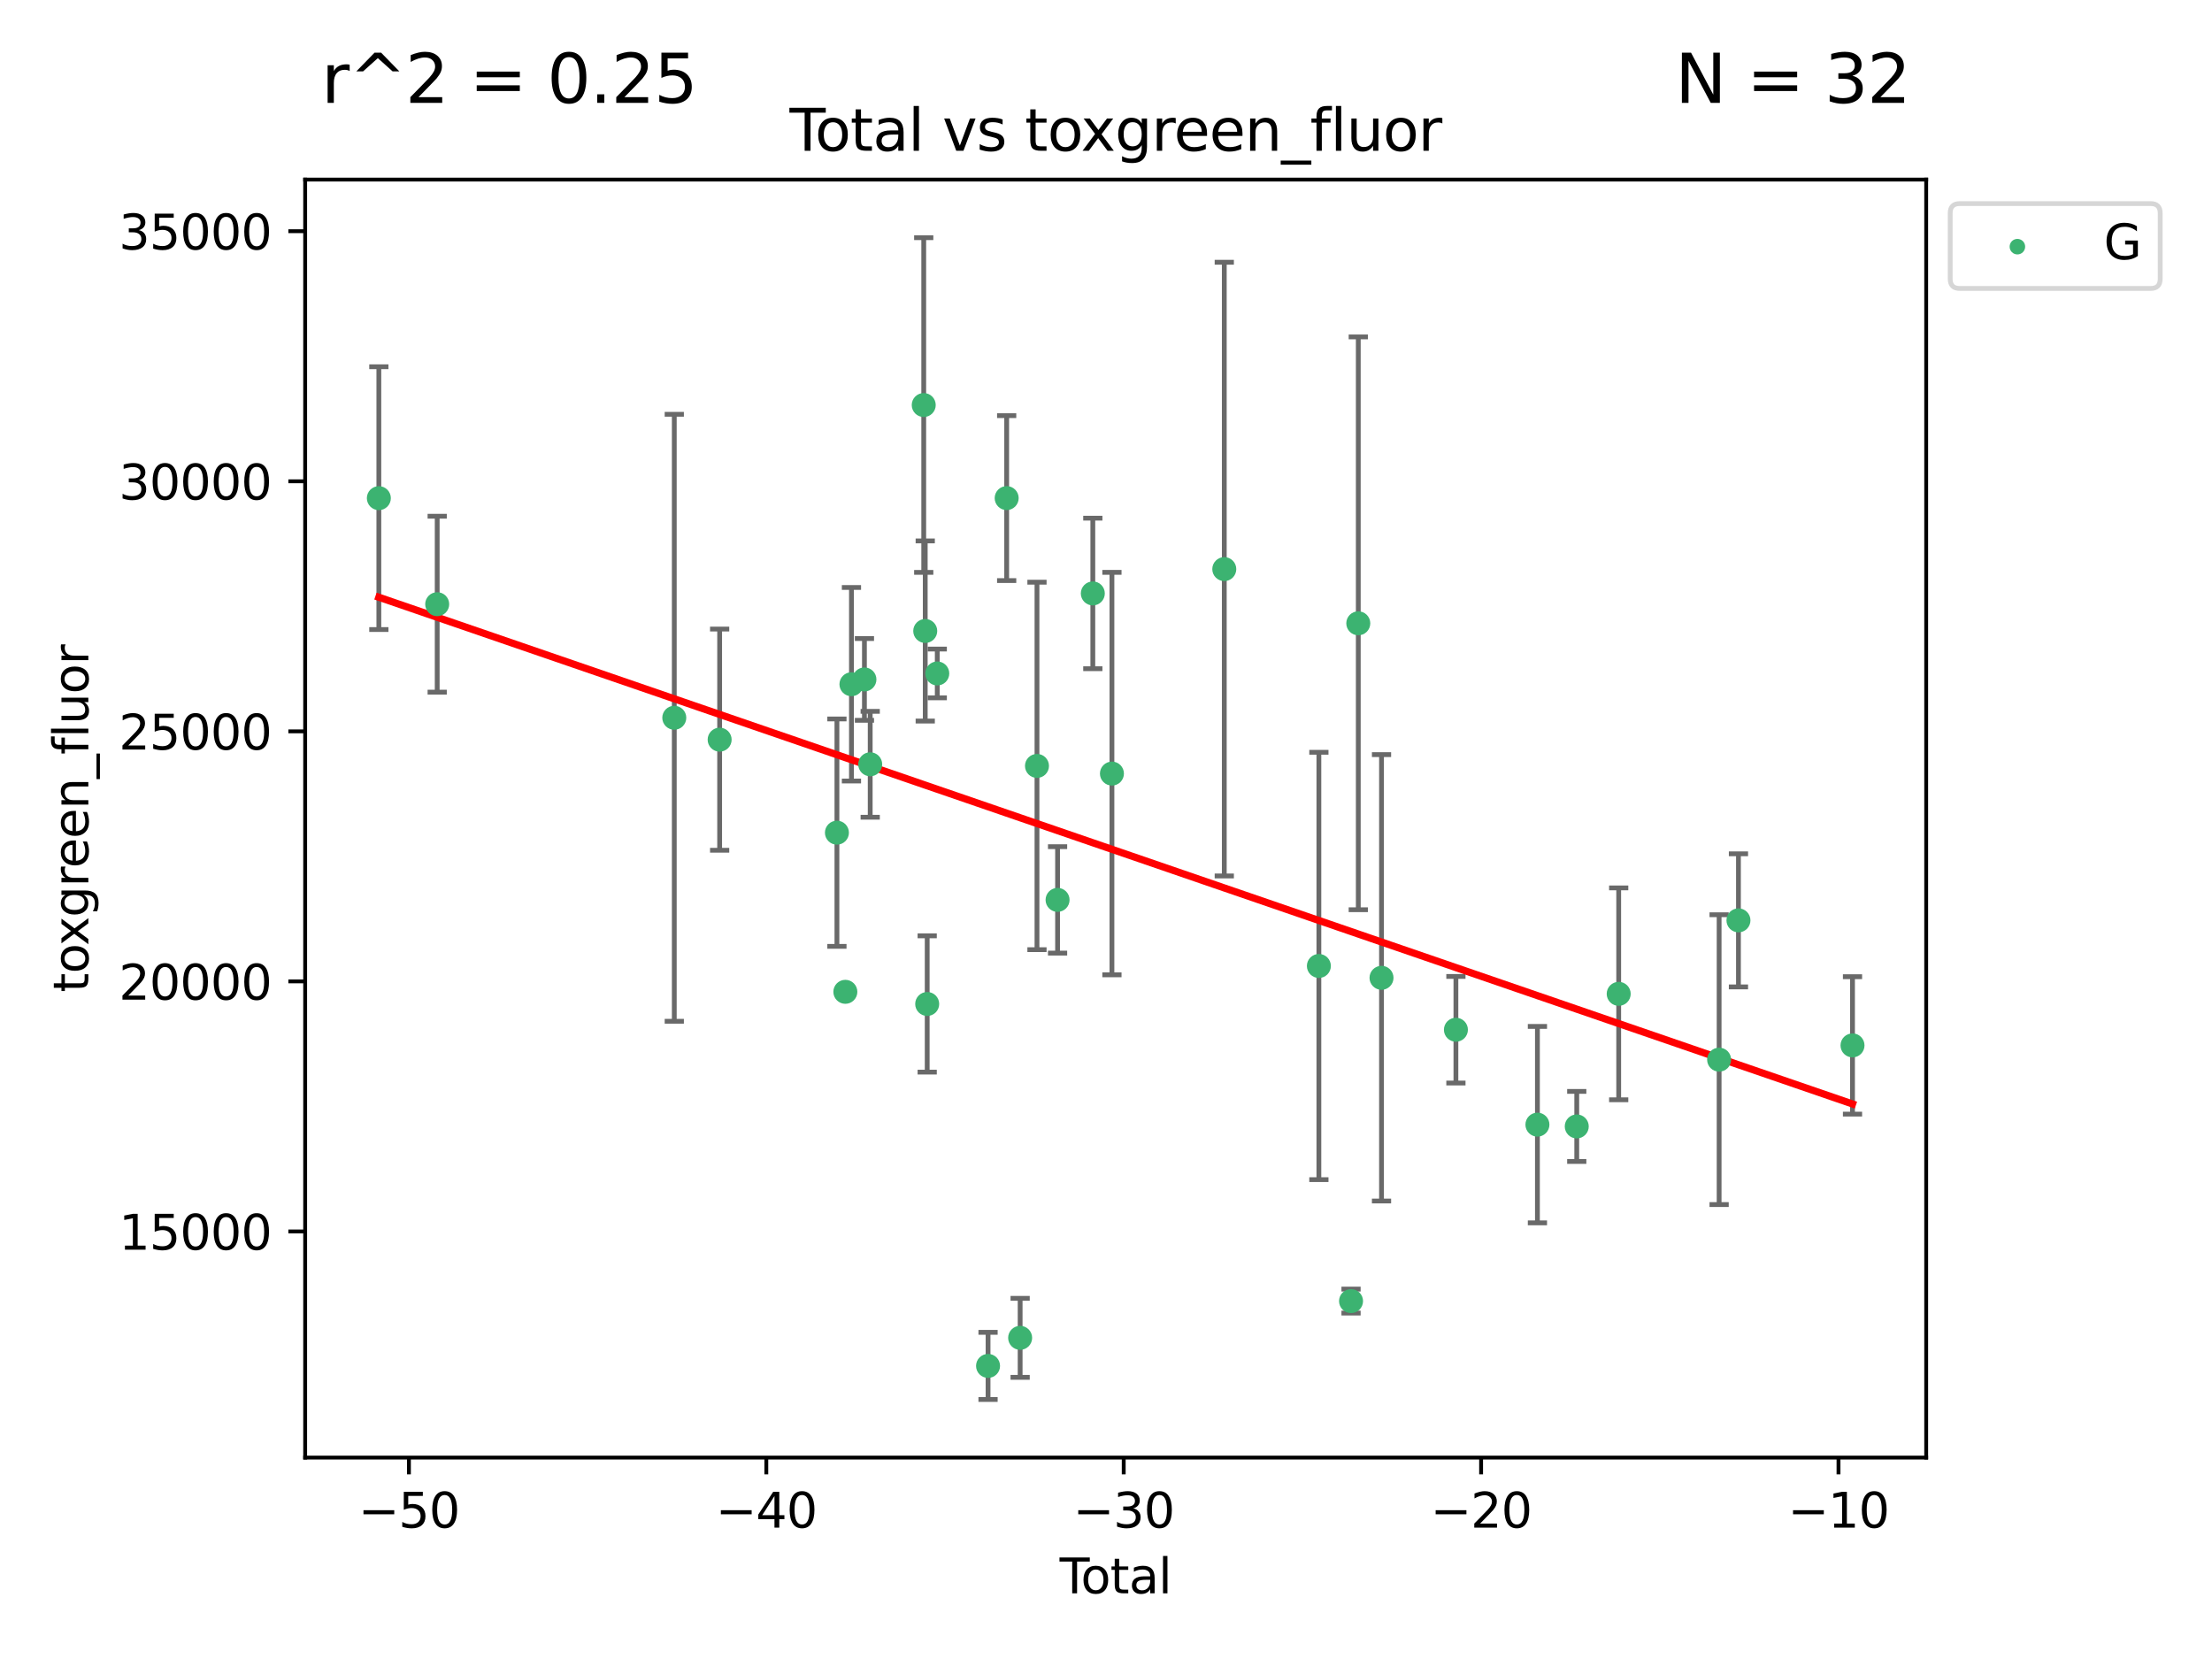 <?xml version="1.0" encoding="utf-8" standalone="no"?>
<!DOCTYPE svg PUBLIC "-//W3C//DTD SVG 1.1//EN"
  "http://www.w3.org/Graphics/SVG/1.1/DTD/svg11.dtd">
<svg xmlns:xlink="http://www.w3.org/1999/xlink" width="460.8pt" height="345.6pt" viewBox="0 0 460.8 345.6" xmlns="http://www.w3.org/2000/svg" version="1.1">
 <defs>
  <style type="text/css">*{stroke-linejoin: round; stroke-linecap: butt}</style>
 </defs>
 <g id="figure_1">
  <g id="patch_1">
   <path d="M 0 345.6 
L 460.8 345.6 
L 460.8 0 
L 0 0 
z
" style="fill: #ffffff"/>
  </g>
  <g id="axes_1">
   <g id="patch_2">
    <path d="M 63.571 303.64 
L 401.26 303.64 
L 401.26 37.411 
L 63.571 37.411 
z
" style="fill: #ffffff"/>
   </g>
   <g id="PathCollection_1">
    <defs>
     <path id="m10007696cd" d="M 0 1.118 
C 0.297 1.118 0.581 1 0.791 0.791 
C 1 0.581 1.118 0.297 1.118 0 
C 1.118 -0.297 1 -0.581 0.791 -0.791 
C 0.581 -1 0.297 -1.118 0 -1.118 
C -0.297 -1.118 -0.581 -1 -0.791 -0.791 
C -1 -0.581 -1.118 -0.297 -1.118 0 
C -1.118 0.297 -1 0.581 -0.791 0.791 
C -0.581 1 -0.297 1.118 0 1.118 
z
" style="stroke: #3cb371"/>
    </defs>
    <g clip-path="url(#pcf1a6307bd)">
     <use xlink:href="#m10007696cd" x="78.921" y="103.775" style="fill: #3cb371; stroke: #3cb371"/>
     <use xlink:href="#m10007696cd" x="91.076" y="125.865" style="fill: #3cb371; stroke: #3cb371"/>
     <use xlink:href="#m10007696cd" x="140.466" y="149.524" style="fill: #3cb371; stroke: #3cb371"/>
     <use xlink:href="#m10007696cd" x="149.915" y="154.084" style="fill: #3cb371; stroke: #3cb371"/>
     <use xlink:href="#m10007696cd" x="174.347" y="173.46" style="fill: #3cb371; stroke: #3cb371"/>
     <use xlink:href="#m10007696cd" x="176.102" y="206.614" style="fill: #3cb371; stroke: #3cb371"/>
     <use xlink:href="#m10007696cd" x="177.372" y="142.541" style="fill: #3cb371; stroke: #3cb371"/>
     <use xlink:href="#m10007696cd" x="180.076" y="141.539" style="fill: #3cb371; stroke: #3cb371"/>
     <use xlink:href="#m10007696cd" x="181.279" y="159.214" style="fill: #3cb371; stroke: #3cb371"/>
     <use xlink:href="#m10007696cd" x="192.43" y="84.377" style="fill: #3cb371; stroke: #3cb371"/>
     <use xlink:href="#m10007696cd" x="192.744" y="131.445" style="fill: #3cb371; stroke: #3cb371"/>
     <use xlink:href="#m10007696cd" x="193.152" y="209.146" style="fill: #3cb371; stroke: #3cb371"/>
     <use xlink:href="#m10007696cd" x="195.25" y="140.295" style="fill: #3cb371; stroke: #3cb371"/>
     <use xlink:href="#m10007696cd" x="205.829" y="284.544" style="fill: #3cb371; stroke: #3cb371"/>
     <use xlink:href="#m10007696cd" x="209.708" y="103.763" style="fill: #3cb371; stroke: #3cb371"/>
     <use xlink:href="#m10007696cd" x="212.514" y="278.696" style="fill: #3cb371; stroke: #3cb371"/>
     <use xlink:href="#m10007696cd" x="216.022" y="159.555" style="fill: #3cb371; stroke: #3cb371"/>
     <use xlink:href="#m10007696cd" x="220.311" y="187.463" style="fill: #3cb371; stroke: #3cb371"/>
     <use xlink:href="#m10007696cd" x="227.654" y="123.622" style="fill: #3cb371; stroke: #3cb371"/>
     <use xlink:href="#m10007696cd" x="231.636" y="161.152" style="fill: #3cb371; stroke: #3cb371"/>
     <use xlink:href="#m10007696cd" x="255.041" y="118.555" style="fill: #3cb371; stroke: #3cb371"/>
     <use xlink:href="#m10007696cd" x="274.747" y="201.228" style="fill: #3cb371; stroke: #3cb371"/>
     <use xlink:href="#m10007696cd" x="281.447" y="271.042" style="fill: #3cb371; stroke: #3cb371"/>
     <use xlink:href="#m10007696cd" x="282.955" y="129.846" style="fill: #3cb371; stroke: #3cb371"/>
     <use xlink:href="#m10007696cd" x="287.795" y="203.696" style="fill: #3cb371; stroke: #3cb371"/>
     <use xlink:href="#m10007696cd" x="303.293" y="214.513" style="fill: #3cb371; stroke: #3cb371"/>
     <use xlink:href="#m10007696cd" x="320.274" y="234.283" style="fill: #3cb371; stroke: #3cb371"/>
     <use xlink:href="#m10007696cd" x="328.466" y="234.654" style="fill: #3cb371; stroke: #3cb371"/>
     <use xlink:href="#m10007696cd" x="337.204" y="207.036" style="fill: #3cb371; stroke: #3cb371"/>
     <use xlink:href="#m10007696cd" x="358.125" y="220.745" style="fill: #3cb371; stroke: #3cb371"/>
     <use xlink:href="#m10007696cd" x="362.152" y="191.727" style="fill: #3cb371; stroke: #3cb371"/>
     <use xlink:href="#m10007696cd" x="385.911" y="217.775" style="fill: #3cb371; stroke: #3cb371"/>
    </g>
   </g>
   <g id="matplotlib.axis_1">
    <g id="xtick_1">
     <g id="line2d_1">
      <defs>
       <path id="m112f9bebd2" d="M 0 0 
L 0 3.5 
" style="stroke: #000000; stroke-width: 0.8"/>
      </defs>
      <g>
       <use xlink:href="#m112f9bebd2" x="85.187" y="303.64" style="stroke: #000000; stroke-width: 0.8"/>
      </g>
     </g>
     <g id="text_1">
      <!-- −50 -->
      <g transform="translate(74.634 318.238)scale(0.1 -0.1)">
       <defs>
        <path id="DejaVuSans-2212" d="M 678 2272 
L 4684 2272 
L 4684 1741 
L 678 1741 
L 678 2272 
z
" transform="scale(0.016)"/>
        <path id="DejaVuSans-35" d="M 691 4666 
L 3169 4666 
L 3169 4134 
L 1269 4134 
L 1269 2991 
Q 1406 3038 1543 3061 
Q 1681 3084 1819 3084 
Q 2600 3084 3056 2656 
Q 3513 2228 3513 1497 
Q 3513 744 3044 326 
Q 2575 -91 1722 -91 
Q 1428 -91 1123 -41 
Q 819 9 494 109 
L 494 744 
Q 775 591 1075 516 
Q 1375 441 1709 441 
Q 2250 441 2565 725 
Q 2881 1009 2881 1497 
Q 2881 1984 2565 2268 
Q 2250 2553 1709 2553 
Q 1456 2553 1204 2497 
Q 953 2441 691 2322 
L 691 4666 
z
" transform="scale(0.016)"/>
        <path id="DejaVuSans-30" d="M 2034 4250 
Q 1547 4250 1301 3770 
Q 1056 3291 1056 2328 
Q 1056 1369 1301 889 
Q 1547 409 2034 409 
Q 2525 409 2770 889 
Q 3016 1369 3016 2328 
Q 3016 3291 2770 3770 
Q 2525 4250 2034 4250 
z
M 2034 4750 
Q 2819 4750 3233 4129 
Q 3647 3509 3647 2328 
Q 3647 1150 3233 529 
Q 2819 -91 2034 -91 
Q 1250 -91 836 529 
Q 422 1150 422 2328 
Q 422 3509 836 4129 
Q 1250 4750 2034 4750 
z
" transform="scale(0.016)"/>
       </defs>
       <use xlink:href="#DejaVuSans-2212"/>
       <use xlink:href="#DejaVuSans-35" x="83.789"/>
       <use xlink:href="#DejaVuSans-30" x="147.412"/>
      </g>
     </g>
    </g>
    <g id="xtick_2">
     <g id="line2d_2">
      <g>
       <use xlink:href="#m112f9bebd2" x="159.638" y="303.64" style="stroke: #000000; stroke-width: 0.8"/>
      </g>
     </g>
     <g id="text_2">
      <!-- −40 -->
      <g transform="translate(149.086 318.238)scale(0.1 -0.1)">
       <defs>
        <path id="DejaVuSans-34" d="M 2419 4116 
L 825 1625 
L 2419 1625 
L 2419 4116 
z
M 2253 4666 
L 3047 4666 
L 3047 1625 
L 3713 1625 
L 3713 1100 
L 3047 1100 
L 3047 0 
L 2419 0 
L 2419 1100 
L 313 1100 
L 313 1709 
L 2253 4666 
z
" transform="scale(0.016)"/>
       </defs>
       <use xlink:href="#DejaVuSans-2212"/>
       <use xlink:href="#DejaVuSans-34" x="83.789"/>
       <use xlink:href="#DejaVuSans-30" x="147.412"/>
      </g>
     </g>
    </g>
    <g id="xtick_3">
     <g id="line2d_3">
      <g>
       <use xlink:href="#m112f9bebd2" x="234.089" y="303.64" style="stroke: #000000; stroke-width: 0.8"/>
      </g>
     </g>
     <g id="text_3">
      <!-- −30 -->
      <g transform="translate(223.537 318.238)scale(0.1 -0.1)">
       <defs>
        <path id="DejaVuSans-33" d="M 2597 2516 
Q 3050 2419 3304 2112 
Q 3559 1806 3559 1356 
Q 3559 666 3084 287 
Q 2609 -91 1734 -91 
Q 1441 -91 1130 -33 
Q 819 25 488 141 
L 488 750 
Q 750 597 1062 519 
Q 1375 441 1716 441 
Q 2309 441 2620 675 
Q 2931 909 2931 1356 
Q 2931 1769 2642 2001 
Q 2353 2234 1838 2234 
L 1294 2234 
L 1294 2753 
L 1863 2753 
Q 2328 2753 2575 2939 
Q 2822 3125 2822 3475 
Q 2822 3834 2567 4026 
Q 2313 4219 1838 4219 
Q 1578 4219 1281 4162 
Q 984 4106 628 3988 
L 628 4550 
Q 988 4650 1302 4700 
Q 1616 4750 1894 4750 
Q 2613 4750 3031 4423 
Q 3450 4097 3450 3541 
Q 3450 3153 3228 2886 
Q 3006 2619 2597 2516 
z
" transform="scale(0.016)"/>
       </defs>
       <use xlink:href="#DejaVuSans-2212"/>
       <use xlink:href="#DejaVuSans-33" x="83.789"/>
       <use xlink:href="#DejaVuSans-30" x="147.412"/>
      </g>
     </g>
    </g>
    <g id="xtick_4">
     <g id="line2d_4">
      <g>
       <use xlink:href="#m112f9bebd2" x="308.541" y="303.64" style="stroke: #000000; stroke-width: 0.8"/>
      </g>
     </g>
     <g id="text_4">
      <!-- −20 -->
      <g transform="translate(297.988 318.238)scale(0.1 -0.1)">
       <defs>
        <path id="DejaVuSans-32" d="M 1228 531 
L 3431 531 
L 3431 0 
L 469 0 
L 469 531 
Q 828 903 1448 1529 
Q 2069 2156 2228 2338 
Q 2531 2678 2651 2914 
Q 2772 3150 2772 3378 
Q 2772 3750 2511 3984 
Q 2250 4219 1831 4219 
Q 1534 4219 1204 4116 
Q 875 4013 500 3803 
L 500 4441 
Q 881 4594 1212 4672 
Q 1544 4750 1819 4750 
Q 2544 4750 2975 4387 
Q 3406 4025 3406 3419 
Q 3406 3131 3298 2873 
Q 3191 2616 2906 2266 
Q 2828 2175 2409 1742 
Q 1991 1309 1228 531 
z
" transform="scale(0.016)"/>
       </defs>
       <use xlink:href="#DejaVuSans-2212"/>
       <use xlink:href="#DejaVuSans-32" x="83.789"/>
       <use xlink:href="#DejaVuSans-30" x="147.412"/>
      </g>
     </g>
    </g>
    <g id="xtick_5">
     <g id="line2d_5">
      <g>
       <use xlink:href="#m112f9bebd2" x="382.992" y="303.64" style="stroke: #000000; stroke-width: 0.8"/>
      </g>
     </g>
     <g id="text_5">
      <!-- −10 -->
      <g transform="translate(372.44 318.238)scale(0.1 -0.1)">
       <defs>
        <path id="DejaVuSans-31" d="M 794 531 
L 1825 531 
L 1825 4091 
L 703 3866 
L 703 4441 
L 1819 4666 
L 2450 4666 
L 2450 531 
L 3481 531 
L 3481 0 
L 794 0 
L 794 531 
z
" transform="scale(0.016)"/>
       </defs>
       <use xlink:href="#DejaVuSans-2212"/>
       <use xlink:href="#DejaVuSans-31" x="83.789"/>
       <use xlink:href="#DejaVuSans-30" x="147.412"/>
      </g>
     </g>
    </g>
    <g id="text_6">
     <!-- Total -->
     <g transform="translate(220.739 331.917)scale(0.1 -0.1)">
      <defs>
       <path id="DejaVuSans-54" d="M -19 4666 
L 3928 4666 
L 3928 4134 
L 2272 4134 
L 2272 0 
L 1638 0 
L 1638 4134 
L -19 4134 
L -19 4666 
z
" transform="scale(0.016)"/>
       <path id="DejaVuSans-6f" d="M 1959 3097 
Q 1497 3097 1228 2736 
Q 959 2375 959 1747 
Q 959 1119 1226 758 
Q 1494 397 1959 397 
Q 2419 397 2687 759 
Q 2956 1122 2956 1747 
Q 2956 2369 2687 2733 
Q 2419 3097 1959 3097 
z
M 1959 3584 
Q 2709 3584 3137 3096 
Q 3566 2609 3566 1747 
Q 3566 888 3137 398 
Q 2709 -91 1959 -91 
Q 1206 -91 779 398 
Q 353 888 353 1747 
Q 353 2609 779 3096 
Q 1206 3584 1959 3584 
z
" transform="scale(0.016)"/>
       <path id="DejaVuSans-74" d="M 1172 4494 
L 1172 3500 
L 2356 3500 
L 2356 3053 
L 1172 3053 
L 1172 1153 
Q 1172 725 1289 603 
Q 1406 481 1766 481 
L 2356 481 
L 2356 0 
L 1766 0 
Q 1100 0 847 248 
Q 594 497 594 1153 
L 594 3053 
L 172 3053 
L 172 3500 
L 594 3500 
L 594 4494 
L 1172 4494 
z
" transform="scale(0.016)"/>
       <path id="DejaVuSans-61" d="M 2194 1759 
Q 1497 1759 1228 1600 
Q 959 1441 959 1056 
Q 959 750 1161 570 
Q 1363 391 1709 391 
Q 2188 391 2477 730 
Q 2766 1069 2766 1631 
L 2766 1759 
L 2194 1759 
z
M 3341 1997 
L 3341 0 
L 2766 0 
L 2766 531 
Q 2569 213 2275 61 
Q 1981 -91 1556 -91 
Q 1019 -91 701 211 
Q 384 513 384 1019 
Q 384 1609 779 1909 
Q 1175 2209 1959 2209 
L 2766 2209 
L 2766 2266 
Q 2766 2663 2505 2880 
Q 2244 3097 1772 3097 
Q 1472 3097 1187 3025 
Q 903 2953 641 2809 
L 641 3341 
Q 956 3463 1253 3523 
Q 1550 3584 1831 3584 
Q 2591 3584 2966 3190 
Q 3341 2797 3341 1997 
z
" transform="scale(0.016)"/>
       <path id="DejaVuSans-6c" d="M 603 4863 
L 1178 4863 
L 1178 0 
L 603 0 
L 603 4863 
z
" transform="scale(0.016)"/>
      </defs>
      <use xlink:href="#DejaVuSans-54"/>
      <use xlink:href="#DejaVuSans-6f" x="44.084"/>
      <use xlink:href="#DejaVuSans-74" x="105.266"/>
      <use xlink:href="#DejaVuSans-61" x="144.475"/>
      <use xlink:href="#DejaVuSans-6c" x="205.754"/>
     </g>
    </g>
   </g>
   <g id="matplotlib.axis_2">
    <g id="ytick_1">
     <g id="line2d_6">
      <defs>
       <path id="m225cb6e24c" d="M 0 0 
L -3.5 0 
" style="stroke: #000000; stroke-width: 0.8"/>
      </defs>
      <g>
       <use xlink:href="#m225cb6e24c" x="63.571" y="256.533" style="stroke: #000000; stroke-width: 0.8"/>
      </g>
     </g>
     <g id="text_7">
      <!-- 15000 -->
      <g transform="translate(24.759 260.332)scale(0.1 -0.1)">
       <use xlink:href="#DejaVuSans-31"/>
       <use xlink:href="#DejaVuSans-35" x="63.623"/>
       <use xlink:href="#DejaVuSans-30" x="127.246"/>
       <use xlink:href="#DejaVuSans-30" x="190.869"/>
       <use xlink:href="#DejaVuSans-30" x="254.492"/>
      </g>
     </g>
    </g>
    <g id="ytick_2">
     <g id="line2d_7">
      <g>
       <use xlink:href="#m225cb6e24c" x="63.571" y="204.442" style="stroke: #000000; stroke-width: 0.8"/>
      </g>
     </g>
     <g id="text_8">
      <!-- 20000 -->
      <g transform="translate(24.759 208.241)scale(0.1 -0.1)">
       <use xlink:href="#DejaVuSans-32"/>
       <use xlink:href="#DejaVuSans-30" x="63.623"/>
       <use xlink:href="#DejaVuSans-30" x="127.246"/>
       <use xlink:href="#DejaVuSans-30" x="190.869"/>
       <use xlink:href="#DejaVuSans-30" x="254.492"/>
      </g>
     </g>
    </g>
    <g id="ytick_3">
     <g id="line2d_8">
      <g>
       <use xlink:href="#m225cb6e24c" x="63.571" y="152.35" style="stroke: #000000; stroke-width: 0.8"/>
      </g>
     </g>
     <g id="text_9">
      <!-- 25000 -->
      <g transform="translate(24.759 156.149)scale(0.1 -0.1)">
       <use xlink:href="#DejaVuSans-32"/>
       <use xlink:href="#DejaVuSans-35" x="63.623"/>
       <use xlink:href="#DejaVuSans-30" x="127.246"/>
       <use xlink:href="#DejaVuSans-30" x="190.869"/>
       <use xlink:href="#DejaVuSans-30" x="254.492"/>
      </g>
     </g>
    </g>
    <g id="ytick_4">
     <g id="line2d_9">
      <g>
       <use xlink:href="#m225cb6e24c" x="63.571" y="100.259" style="stroke: #000000; stroke-width: 0.8"/>
      </g>
     </g>
     <g id="text_10">
      <!-- 30000 -->
      <g transform="translate(24.759 104.058)scale(0.1 -0.1)">
       <use xlink:href="#DejaVuSans-33"/>
       <use xlink:href="#DejaVuSans-30" x="63.623"/>
       <use xlink:href="#DejaVuSans-30" x="127.246"/>
       <use xlink:href="#DejaVuSans-30" x="190.869"/>
       <use xlink:href="#DejaVuSans-30" x="254.492"/>
      </g>
     </g>
    </g>
    <g id="ytick_5">
     <g id="line2d_10">
      <g>
       <use xlink:href="#m225cb6e24c" x="63.571" y="48.167" style="stroke: #000000; stroke-width: 0.8"/>
      </g>
     </g>
     <g id="text_11">
      <!-- 35000 -->
      <g transform="translate(24.759 51.967)scale(0.1 -0.1)">
       <use xlink:href="#DejaVuSans-33"/>
       <use xlink:href="#DejaVuSans-35" x="63.623"/>
       <use xlink:href="#DejaVuSans-30" x="127.246"/>
       <use xlink:href="#DejaVuSans-30" x="190.869"/>
       <use xlink:href="#DejaVuSans-30" x="254.492"/>
      </g>
     </g>
    </g>
    <g id="text_12">
     <!-- toxgreen_fluor -->
     <g transform="translate(18.401 206.72)rotate(-90)scale(0.1 -0.1)">
      <defs>
       <path id="DejaVuSans-78" d="M 3513 3500 
L 2247 1797 
L 3578 0 
L 2900 0 
L 1881 1375 
L 863 0 
L 184 0 
L 1544 1831 
L 300 3500 
L 978 3500 
L 1906 2253 
L 2834 3500 
L 3513 3500 
z
" transform="scale(0.016)"/>
       <path id="DejaVuSans-67" d="M 2906 1791 
Q 2906 2416 2648 2759 
Q 2391 3103 1925 3103 
Q 1463 3103 1205 2759 
Q 947 2416 947 1791 
Q 947 1169 1205 825 
Q 1463 481 1925 481 
Q 2391 481 2648 825 
Q 2906 1169 2906 1791 
z
M 3481 434 
Q 3481 -459 3084 -895 
Q 2688 -1331 1869 -1331 
Q 1566 -1331 1297 -1286 
Q 1028 -1241 775 -1147 
L 775 -588 
Q 1028 -725 1275 -790 
Q 1522 -856 1778 -856 
Q 2344 -856 2625 -561 
Q 2906 -266 2906 331 
L 2906 616 
Q 2728 306 2450 153 
Q 2172 0 1784 0 
Q 1141 0 747 490 
Q 353 981 353 1791 
Q 353 2603 747 3093 
Q 1141 3584 1784 3584 
Q 2172 3584 2450 3431 
Q 2728 3278 2906 2969 
L 2906 3500 
L 3481 3500 
L 3481 434 
z
" transform="scale(0.016)"/>
       <path id="DejaVuSans-72" d="M 2631 2963 
Q 2534 3019 2420 3045 
Q 2306 3072 2169 3072 
Q 1681 3072 1420 2755 
Q 1159 2438 1159 1844 
L 1159 0 
L 581 0 
L 581 3500 
L 1159 3500 
L 1159 2956 
Q 1341 3275 1631 3429 
Q 1922 3584 2338 3584 
Q 2397 3584 2469 3576 
Q 2541 3569 2628 3553 
L 2631 2963 
z
" transform="scale(0.016)"/>
       <path id="DejaVuSans-65" d="M 3597 1894 
L 3597 1613 
L 953 1613 
Q 991 1019 1311 708 
Q 1631 397 2203 397 
Q 2534 397 2845 478 
Q 3156 559 3463 722 
L 3463 178 
Q 3153 47 2828 -22 
Q 2503 -91 2169 -91 
Q 1331 -91 842 396 
Q 353 884 353 1716 
Q 353 2575 817 3079 
Q 1281 3584 2069 3584 
Q 2775 3584 3186 3129 
Q 3597 2675 3597 1894 
z
M 3022 2063 
Q 3016 2534 2758 2815 
Q 2500 3097 2075 3097 
Q 1594 3097 1305 2825 
Q 1016 2553 972 2059 
L 3022 2063 
z
" transform="scale(0.016)"/>
       <path id="DejaVuSans-6e" d="M 3513 2113 
L 3513 0 
L 2938 0 
L 2938 2094 
Q 2938 2591 2744 2837 
Q 2550 3084 2163 3084 
Q 1697 3084 1428 2787 
Q 1159 2491 1159 1978 
L 1159 0 
L 581 0 
L 581 3500 
L 1159 3500 
L 1159 2956 
Q 1366 3272 1645 3428 
Q 1925 3584 2291 3584 
Q 2894 3584 3203 3211 
Q 3513 2838 3513 2113 
z
" transform="scale(0.016)"/>
       <path id="DejaVuSans-5f" d="M 3263 -1063 
L 3263 -1509 
L -63 -1509 
L -63 -1063 
L 3263 -1063 
z
" transform="scale(0.016)"/>
       <path id="DejaVuSans-66" d="M 2375 4863 
L 2375 4384 
L 1825 4384 
Q 1516 4384 1395 4259 
Q 1275 4134 1275 3809 
L 1275 3500 
L 2222 3500 
L 2222 3053 
L 1275 3053 
L 1275 0 
L 697 0 
L 697 3053 
L 147 3053 
L 147 3500 
L 697 3500 
L 697 3744 
Q 697 4328 969 4595 
Q 1241 4863 1831 4863 
L 2375 4863 
z
" transform="scale(0.016)"/>
       <path id="DejaVuSans-75" d="M 544 1381 
L 544 3500 
L 1119 3500 
L 1119 1403 
Q 1119 906 1312 657 
Q 1506 409 1894 409 
Q 2359 409 2629 706 
Q 2900 1003 2900 1516 
L 2900 3500 
L 3475 3500 
L 3475 0 
L 2900 0 
L 2900 538 
Q 2691 219 2414 64 
Q 2138 -91 1772 -91 
Q 1169 -91 856 284 
Q 544 659 544 1381 
z
M 1991 3584 
L 1991 3584 
z
" transform="scale(0.016)"/>
      </defs>
      <use xlink:href="#DejaVuSans-74"/>
      <use xlink:href="#DejaVuSans-6f" x="39.209"/>
      <use xlink:href="#DejaVuSans-78" x="97.266"/>
      <use xlink:href="#DejaVuSans-67" x="156.445"/>
      <use xlink:href="#DejaVuSans-72" x="219.922"/>
      <use xlink:href="#DejaVuSans-65" x="258.785"/>
      <use xlink:href="#DejaVuSans-65" x="320.309"/>
      <use xlink:href="#DejaVuSans-6e" x="381.832"/>
      <use xlink:href="#DejaVuSans-5f" x="445.211"/>
      <use xlink:href="#DejaVuSans-66" x="495.211"/>
      <use xlink:href="#DejaVuSans-6c" x="530.416"/>
      <use xlink:href="#DejaVuSans-75" x="558.199"/>
      <use xlink:href="#DejaVuSans-6f" x="621.578"/>
      <use xlink:href="#DejaVuSans-72" x="682.76"/>
     </g>
    </g>
   </g>
   <g id="LineCollection_1">
    <path d="M 78.921 131.146 
L 78.921 76.404 
" clip-path="url(#pcf1a6307bd)" style="fill: none; stroke: #696969"/>
    <path d="M 91.076 144.188 
L 91.076 107.542 
" clip-path="url(#pcf1a6307bd)" style="fill: none; stroke: #696969"/>
    <path d="M 140.466 212.746 
L 140.466 86.302 
" clip-path="url(#pcf1a6307bd)" style="fill: none; stroke: #696969"/>
    <path d="M 149.915 177.124 
L 149.915 131.044 
" clip-path="url(#pcf1a6307bd)" style="fill: none; stroke: #696969"/>
    <path d="M 174.347 197.144 
L 174.347 149.775 
" clip-path="url(#pcf1a6307bd)" style="fill: none; stroke: #696969"/>
    <path d="M 176.102 207.326 
L 176.102 205.903 
" clip-path="url(#pcf1a6307bd)" style="fill: none; stroke: #696969"/>
    <path d="M 177.372 162.696 
L 177.372 122.386 
" clip-path="url(#pcf1a6307bd)" style="fill: none; stroke: #696969"/>
    <path d="M 180.076 150.056 
L 180.076 133.022 
" clip-path="url(#pcf1a6307bd)" style="fill: none; stroke: #696969"/>
    <path d="M 181.279 170.243 
L 181.279 148.185 
" clip-path="url(#pcf1a6307bd)" style="fill: none; stroke: #696969"/>
    <path d="M 192.43 119.241 
L 192.43 49.513 
" clip-path="url(#pcf1a6307bd)" style="fill: none; stroke: #696969"/>
    <path d="M 192.744 150.207 
L 192.744 112.683 
" clip-path="url(#pcf1a6307bd)" style="fill: none; stroke: #696969"/>
    <path d="M 193.152 223.342 
L 193.152 194.951 
" clip-path="url(#pcf1a6307bd)" style="fill: none; stroke: #696969"/>
    <path d="M 195.25 145.376 
L 195.25 135.214 
" clip-path="url(#pcf1a6307bd)" style="fill: none; stroke: #696969"/>
    <path d="M 205.829 291.539 
L 205.829 277.55 
" clip-path="url(#pcf1a6307bd)" style="fill: none; stroke: #696969"/>
    <path d="M 209.708 120.942 
L 209.708 86.584 
" clip-path="url(#pcf1a6307bd)" style="fill: none; stroke: #696969"/>
    <path d="M 212.514 286.924 
L 212.514 270.468 
" clip-path="url(#pcf1a6307bd)" style="fill: none; stroke: #696969"/>
    <path d="M 216.022 197.827 
L 216.022 121.283 
" clip-path="url(#pcf1a6307bd)" style="fill: none; stroke: #696969"/>
    <path d="M 220.311 198.549 
L 220.311 176.378 
" clip-path="url(#pcf1a6307bd)" style="fill: none; stroke: #696969"/>
    <path d="M 227.654 139.305 
L 227.654 107.94 
" clip-path="url(#pcf1a6307bd)" style="fill: none; stroke: #696969"/>
    <path d="M 231.636 203.073 
L 231.636 119.23 
" clip-path="url(#pcf1a6307bd)" style="fill: none; stroke: #696969"/>
    <path d="M 255.041 182.478 
L 255.041 54.631 
" clip-path="url(#pcf1a6307bd)" style="fill: none; stroke: #696969"/>
    <path d="M 274.747 245.743 
L 274.747 156.712 
" clip-path="url(#pcf1a6307bd)" style="fill: none; stroke: #696969"/>
    <path d="M 281.447 273.541 
L 281.447 268.542 
" clip-path="url(#pcf1a6307bd)" style="fill: none; stroke: #696969"/>
    <path d="M 282.955 189.513 
L 282.955 70.179 
" clip-path="url(#pcf1a6307bd)" style="fill: none; stroke: #696969"/>
    <path d="M 287.795 250.19 
L 287.795 157.202 
" clip-path="url(#pcf1a6307bd)" style="fill: none; stroke: #696969"/>
    <path d="M 303.293 225.615 
L 303.293 203.411 
" clip-path="url(#pcf1a6307bd)" style="fill: none; stroke: #696969"/>
    <path d="M 320.274 254.743 
L 320.274 213.822 
" clip-path="url(#pcf1a6307bd)" style="fill: none; stroke: #696969"/>
    <path d="M 328.466 241.952 
L 328.466 227.357 
" clip-path="url(#pcf1a6307bd)" style="fill: none; stroke: #696969"/>
    <path d="M 337.204 229.104 
L 337.204 184.969 
" clip-path="url(#pcf1a6307bd)" style="fill: none; stroke: #696969"/>
    <path d="M 358.125 250.932 
L 358.125 190.557 
" clip-path="url(#pcf1a6307bd)" style="fill: none; stroke: #696969"/>
    <path d="M 362.152 205.591 
L 362.152 177.864 
" clip-path="url(#pcf1a6307bd)" style="fill: none; stroke: #696969"/>
    <path d="M 385.911 232.086 
L 385.911 203.464 
" clip-path="url(#pcf1a6307bd)" style="fill: none; stroke: #696969"/>
   </g>
   <g id="line2d_11">
    <defs>
     <path id="m7e88a96634" d="M 2 0 
L -2 -0 
" style="stroke: #696969"/>
    </defs>
    <g clip-path="url(#pcf1a6307bd)">
     <use xlink:href="#m7e88a96634" x="78.921" y="131.146" style="fill: #696969; stroke: #696969"/>
     <use xlink:href="#m7e88a96634" x="91.076" y="144.188" style="fill: #696969; stroke: #696969"/>
     <use xlink:href="#m7e88a96634" x="140.466" y="212.746" style="fill: #696969; stroke: #696969"/>
     <use xlink:href="#m7e88a96634" x="149.915" y="177.124" style="fill: #696969; stroke: #696969"/>
     <use xlink:href="#m7e88a96634" x="174.347" y="197.144" style="fill: #696969; stroke: #696969"/>
     <use xlink:href="#m7e88a96634" x="176.102" y="207.326" style="fill: #696969; stroke: #696969"/>
     <use xlink:href="#m7e88a96634" x="177.372" y="162.696" style="fill: #696969; stroke: #696969"/>
     <use xlink:href="#m7e88a96634" x="180.076" y="150.056" style="fill: #696969; stroke: #696969"/>
     <use xlink:href="#m7e88a96634" x="181.279" y="170.243" style="fill: #696969; stroke: #696969"/>
     <use xlink:href="#m7e88a96634" x="192.43" y="119.241" style="fill: #696969; stroke: #696969"/>
     <use xlink:href="#m7e88a96634" x="192.744" y="150.207" style="fill: #696969; stroke: #696969"/>
     <use xlink:href="#m7e88a96634" x="193.152" y="223.342" style="fill: #696969; stroke: #696969"/>
     <use xlink:href="#m7e88a96634" x="195.25" y="145.376" style="fill: #696969; stroke: #696969"/>
     <use xlink:href="#m7e88a96634" x="205.829" y="291.539" style="fill: #696969; stroke: #696969"/>
     <use xlink:href="#m7e88a96634" x="209.708" y="120.942" style="fill: #696969; stroke: #696969"/>
     <use xlink:href="#m7e88a96634" x="212.514" y="286.924" style="fill: #696969; stroke: #696969"/>
     <use xlink:href="#m7e88a96634" x="216.022" y="197.827" style="fill: #696969; stroke: #696969"/>
     <use xlink:href="#m7e88a96634" x="220.311" y="198.549" style="fill: #696969; stroke: #696969"/>
     <use xlink:href="#m7e88a96634" x="227.654" y="139.305" style="fill: #696969; stroke: #696969"/>
     <use xlink:href="#m7e88a96634" x="231.636" y="203.073" style="fill: #696969; stroke: #696969"/>
     <use xlink:href="#m7e88a96634" x="255.041" y="182.478" style="fill: #696969; stroke: #696969"/>
     <use xlink:href="#m7e88a96634" x="274.747" y="245.743" style="fill: #696969; stroke: #696969"/>
     <use xlink:href="#m7e88a96634" x="281.447" y="273.541" style="fill: #696969; stroke: #696969"/>
     <use xlink:href="#m7e88a96634" x="282.955" y="189.513" style="fill: #696969; stroke: #696969"/>
     <use xlink:href="#m7e88a96634" x="287.795" y="250.19" style="fill: #696969; stroke: #696969"/>
     <use xlink:href="#m7e88a96634" x="303.293" y="225.615" style="fill: #696969; stroke: #696969"/>
     <use xlink:href="#m7e88a96634" x="320.274" y="254.743" style="fill: #696969; stroke: #696969"/>
     <use xlink:href="#m7e88a96634" x="328.466" y="241.952" style="fill: #696969; stroke: #696969"/>
     <use xlink:href="#m7e88a96634" x="337.204" y="229.104" style="fill: #696969; stroke: #696969"/>
     <use xlink:href="#m7e88a96634" x="358.125" y="250.932" style="fill: #696969; stroke: #696969"/>
     <use xlink:href="#m7e88a96634" x="362.152" y="205.591" style="fill: #696969; stroke: #696969"/>
     <use xlink:href="#m7e88a96634" x="385.911" y="232.086" style="fill: #696969; stroke: #696969"/>
    </g>
   </g>
   <g id="line2d_12">
    <g clip-path="url(#pcf1a6307bd)">
     <use xlink:href="#m7e88a96634" x="78.921" y="76.404" style="fill: #696969; stroke: #696969"/>
     <use xlink:href="#m7e88a96634" x="91.076" y="107.542" style="fill: #696969; stroke: #696969"/>
     <use xlink:href="#m7e88a96634" x="140.466" y="86.302" style="fill: #696969; stroke: #696969"/>
     <use xlink:href="#m7e88a96634" x="149.915" y="131.044" style="fill: #696969; stroke: #696969"/>
     <use xlink:href="#m7e88a96634" x="174.347" y="149.775" style="fill: #696969; stroke: #696969"/>
     <use xlink:href="#m7e88a96634" x="176.102" y="205.903" style="fill: #696969; stroke: #696969"/>
     <use xlink:href="#m7e88a96634" x="177.372" y="122.386" style="fill: #696969; stroke: #696969"/>
     <use xlink:href="#m7e88a96634" x="180.076" y="133.022" style="fill: #696969; stroke: #696969"/>
     <use xlink:href="#m7e88a96634" x="181.279" y="148.185" style="fill: #696969; stroke: #696969"/>
     <use xlink:href="#m7e88a96634" x="192.43" y="49.513" style="fill: #696969; stroke: #696969"/>
     <use xlink:href="#m7e88a96634" x="192.744" y="112.683" style="fill: #696969; stroke: #696969"/>
     <use xlink:href="#m7e88a96634" x="193.152" y="194.951" style="fill: #696969; stroke: #696969"/>
     <use xlink:href="#m7e88a96634" x="195.25" y="135.214" style="fill: #696969; stroke: #696969"/>
     <use xlink:href="#m7e88a96634" x="205.829" y="277.55" style="fill: #696969; stroke: #696969"/>
     <use xlink:href="#m7e88a96634" x="209.708" y="86.584" style="fill: #696969; stroke: #696969"/>
     <use xlink:href="#m7e88a96634" x="212.514" y="270.468" style="fill: #696969; stroke: #696969"/>
     <use xlink:href="#m7e88a96634" x="216.022" y="121.283" style="fill: #696969; stroke: #696969"/>
     <use xlink:href="#m7e88a96634" x="220.311" y="176.378" style="fill: #696969; stroke: #696969"/>
     <use xlink:href="#m7e88a96634" x="227.654" y="107.94" style="fill: #696969; stroke: #696969"/>
     <use xlink:href="#m7e88a96634" x="231.636" y="119.23" style="fill: #696969; stroke: #696969"/>
     <use xlink:href="#m7e88a96634" x="255.041" y="54.631" style="fill: #696969; stroke: #696969"/>
     <use xlink:href="#m7e88a96634" x="274.747" y="156.712" style="fill: #696969; stroke: #696969"/>
     <use xlink:href="#m7e88a96634" x="281.447" y="268.542" style="fill: #696969; stroke: #696969"/>
     <use xlink:href="#m7e88a96634" x="282.955" y="70.179" style="fill: #696969; stroke: #696969"/>
     <use xlink:href="#m7e88a96634" x="287.795" y="157.202" style="fill: #696969; stroke: #696969"/>
     <use xlink:href="#m7e88a96634" x="303.293" y="203.411" style="fill: #696969; stroke: #696969"/>
     <use xlink:href="#m7e88a96634" x="320.274" y="213.822" style="fill: #696969; stroke: #696969"/>
     <use xlink:href="#m7e88a96634" x="328.466" y="227.357" style="fill: #696969; stroke: #696969"/>
     <use xlink:href="#m7e88a96634" x="337.204" y="184.969" style="fill: #696969; stroke: #696969"/>
     <use xlink:href="#m7e88a96634" x="358.125" y="190.557" style="fill: #696969; stroke: #696969"/>
     <use xlink:href="#m7e88a96634" x="362.152" y="177.864" style="fill: #696969; stroke: #696969"/>
     <use xlink:href="#m7e88a96634" x="385.911" y="203.464" style="fill: #696969; stroke: #696969"/>
    </g>
   </g>
   <g id="line2d_13">
    <path d="M 78.921 124.415 
L 91.076 128.595 
L 140.466 145.578 
L 149.915 148.827 
L 174.347 157.228 
L 176.102 157.832 
L 177.372 158.268 
L 180.076 159.199 
L 181.279 159.612 
L 192.43 163.446 
L 192.744 163.555 
L 193.152 163.695 
L 195.25 164.416 
L 205.829 168.054 
L 209.708 169.388 
L 212.514 170.353 
L 216.022 171.559 
L 220.311 173.034 
L 227.654 175.559 
L 231.636 176.928 
L 255.041 184.976 
L 274.747 191.752 
L 281.447 194.056 
L 282.955 194.575 
L 287.795 196.239 
L 303.293 201.568 
L 320.274 207.407 
L 328.466 210.224 
L 337.204 213.229 
L 358.125 220.423 
L 362.152 221.808 
L 385.911 229.977 
" clip-path="url(#pcf1a6307bd)" style="fill: none; stroke: #ff0000; stroke-width: 1.5; stroke-linecap: square"/>
   </g>
   <g id="line2d_14">
    <defs>
     <path id="m5ebac97f96" d="M 0 2 
C 0.53 2 1.039 1.789 1.414 1.414 
C 1.789 1.039 2 0.53 2 0 
C 2 -0.53 1.789 -1.039 1.414 -1.414 
C 1.039 -1.789 0.53 -2 0 -2 
C -0.53 -2 -1.039 -1.789 -1.414 -1.414 
C -1.789 -1.039 -2 -0.53 -2 0 
C -2 0.53 -1.789 1.039 -1.414 1.414 
C -1.039 1.789 -0.53 2 0 2 
z
" style="stroke: #3cb371"/>
    </defs>
    <g clip-path="url(#pcf1a6307bd)">
     <use xlink:href="#m5ebac97f96" x="78.921" y="103.775" style="fill: #3cb371; stroke: #3cb371"/>
     <use xlink:href="#m5ebac97f96" x="91.076" y="125.865" style="fill: #3cb371; stroke: #3cb371"/>
     <use xlink:href="#m5ebac97f96" x="140.466" y="149.524" style="fill: #3cb371; stroke: #3cb371"/>
     <use xlink:href="#m5ebac97f96" x="149.915" y="154.084" style="fill: #3cb371; stroke: #3cb371"/>
     <use xlink:href="#m5ebac97f96" x="174.347" y="173.46" style="fill: #3cb371; stroke: #3cb371"/>
     <use xlink:href="#m5ebac97f96" x="176.102" y="206.614" style="fill: #3cb371; stroke: #3cb371"/>
     <use xlink:href="#m5ebac97f96" x="177.372" y="142.541" style="fill: #3cb371; stroke: #3cb371"/>
     <use xlink:href="#m5ebac97f96" x="180.076" y="141.539" style="fill: #3cb371; stroke: #3cb371"/>
     <use xlink:href="#m5ebac97f96" x="181.279" y="159.214" style="fill: #3cb371; stroke: #3cb371"/>
     <use xlink:href="#m5ebac97f96" x="192.43" y="84.377" style="fill: #3cb371; stroke: #3cb371"/>
     <use xlink:href="#m5ebac97f96" x="192.744" y="131.445" style="fill: #3cb371; stroke: #3cb371"/>
     <use xlink:href="#m5ebac97f96" x="193.152" y="209.146" style="fill: #3cb371; stroke: #3cb371"/>
     <use xlink:href="#m5ebac97f96" x="195.25" y="140.295" style="fill: #3cb371; stroke: #3cb371"/>
     <use xlink:href="#m5ebac97f96" x="205.829" y="284.544" style="fill: #3cb371; stroke: #3cb371"/>
     <use xlink:href="#m5ebac97f96" x="209.708" y="103.763" style="fill: #3cb371; stroke: #3cb371"/>
     <use xlink:href="#m5ebac97f96" x="212.514" y="278.696" style="fill: #3cb371; stroke: #3cb371"/>
     <use xlink:href="#m5ebac97f96" x="216.022" y="159.555" style="fill: #3cb371; stroke: #3cb371"/>
     <use xlink:href="#m5ebac97f96" x="220.311" y="187.463" style="fill: #3cb371; stroke: #3cb371"/>
     <use xlink:href="#m5ebac97f96" x="227.654" y="123.622" style="fill: #3cb371; stroke: #3cb371"/>
     <use xlink:href="#m5ebac97f96" x="231.636" y="161.152" style="fill: #3cb371; stroke: #3cb371"/>
     <use xlink:href="#m5ebac97f96" x="255.041" y="118.555" style="fill: #3cb371; stroke: #3cb371"/>
     <use xlink:href="#m5ebac97f96" x="274.747" y="201.228" style="fill: #3cb371; stroke: #3cb371"/>
     <use xlink:href="#m5ebac97f96" x="281.447" y="271.042" style="fill: #3cb371; stroke: #3cb371"/>
     <use xlink:href="#m5ebac97f96" x="282.955" y="129.846" style="fill: #3cb371; stroke: #3cb371"/>
     <use xlink:href="#m5ebac97f96" x="287.795" y="203.696" style="fill: #3cb371; stroke: #3cb371"/>
     <use xlink:href="#m5ebac97f96" x="303.293" y="214.513" style="fill: #3cb371; stroke: #3cb371"/>
     <use xlink:href="#m5ebac97f96" x="320.274" y="234.283" style="fill: #3cb371; stroke: #3cb371"/>
     <use xlink:href="#m5ebac97f96" x="328.466" y="234.654" style="fill: #3cb371; stroke: #3cb371"/>
     <use xlink:href="#m5ebac97f96" x="337.204" y="207.036" style="fill: #3cb371; stroke: #3cb371"/>
     <use xlink:href="#m5ebac97f96" x="358.125" y="220.745" style="fill: #3cb371; stroke: #3cb371"/>
     <use xlink:href="#m5ebac97f96" x="362.152" y="191.727" style="fill: #3cb371; stroke: #3cb371"/>
     <use xlink:href="#m5ebac97f96" x="385.911" y="217.775" style="fill: #3cb371; stroke: #3cb371"/>
    </g>
   </g>
   <g id="patch_3">
    <path d="M 63.571 303.64 
L 63.571 37.411 
" style="fill: none; stroke: #000000; stroke-width: 0.8; stroke-linejoin: miter; stroke-linecap: square"/>
   </g>
   <g id="patch_4">
    <path d="M 401.26 303.64 
L 401.26 37.411 
" style="fill: none; stroke: #000000; stroke-width: 0.8; stroke-linejoin: miter; stroke-linecap: square"/>
   </g>
   <g id="patch_5">
    <path d="M 63.571 303.64 
L 401.26 303.64 
" style="fill: none; stroke: #000000; stroke-width: 0.8; stroke-linejoin: miter; stroke-linecap: square"/>
   </g>
   <g id="patch_6">
    <path d="M 63.571 37.411 
L 401.26 37.411 
" style="fill: none; stroke: #000000; stroke-width: 0.8; stroke-linejoin: miter; stroke-linecap: square"/>
   </g>
   <g id="text_13">
    <!-- N = 32 -->
    <g transform="translate(348.964 21.426)scale(0.14 -0.14)">
     <defs>
      <path id="DejaVuSans-4e" d="M 628 4666 
L 1478 4666 
L 3547 763 
L 3547 4666 
L 4159 4666 
L 4159 0 
L 3309 0 
L 1241 3903 
L 1241 0 
L 628 0 
L 628 4666 
z
" transform="scale(0.016)"/>
      <path id="DejaVuSans-20" transform="scale(0.016)"/>
      <path id="DejaVuSans-3d" d="M 678 2906 
L 4684 2906 
L 4684 2381 
L 678 2381 
L 678 2906 
z
M 678 1631 
L 4684 1631 
L 4684 1100 
L 678 1100 
L 678 1631 
z
" transform="scale(0.016)"/>
     </defs>
     <use xlink:href="#DejaVuSans-4e"/>
     <use xlink:href="#DejaVuSans-20" x="74.805"/>
     <use xlink:href="#DejaVuSans-3d" x="106.592"/>
     <use xlink:href="#DejaVuSans-20" x="190.381"/>
     <use xlink:href="#DejaVuSans-33" x="222.168"/>
     <use xlink:href="#DejaVuSans-32" x="285.791"/>
    </g>
   </g>
   <g id="text_14">
    <!-- r^2 = 0.25 -->
    <g transform="translate(66.948 21.426)scale(0.14 -0.14)">
     <defs>
      <path id="DejaVuSans-5e" d="M 2988 4666 
L 4684 2925 
L 4056 2925 
L 2681 4159 
L 1306 2925 
L 678 2925 
L 2375 4666 
L 2988 4666 
z
" transform="scale(0.016)"/>
      <path id="DejaVuSans-2e" d="M 684 794 
L 1344 794 
L 1344 0 
L 684 0 
L 684 794 
z
" transform="scale(0.016)"/>
     </defs>
     <use xlink:href="#DejaVuSans-72"/>
     <use xlink:href="#DejaVuSans-5e" x="41.113"/>
     <use xlink:href="#DejaVuSans-32" x="124.902"/>
     <use xlink:href="#DejaVuSans-20" x="188.525"/>
     <use xlink:href="#DejaVuSans-3d" x="220.312"/>
     <use xlink:href="#DejaVuSans-20" x="304.102"/>
     <use xlink:href="#DejaVuSans-30" x="335.889"/>
     <use xlink:href="#DejaVuSans-2e" x="399.512"/>
     <use xlink:href="#DejaVuSans-32" x="431.299"/>
     <use xlink:href="#DejaVuSans-35" x="494.922"/>
    </g>
   </g>
   <g id="text_15">
    <!-- Total vs toxgreen_fluor -->
    <g transform="translate(164.48 31.411)scale(0.12 -0.12)">
     <defs>
      <path id="DejaVuSans-76" d="M 191 3500 
L 800 3500 
L 1894 563 
L 2988 3500 
L 3597 3500 
L 2284 0 
L 1503 0 
L 191 3500 
z
" transform="scale(0.016)"/>
      <path id="DejaVuSans-73" d="M 2834 3397 
L 2834 2853 
Q 2591 2978 2328 3040 
Q 2066 3103 1784 3103 
Q 1356 3103 1142 2972 
Q 928 2841 928 2578 
Q 928 2378 1081 2264 
Q 1234 2150 1697 2047 
L 1894 2003 
Q 2506 1872 2764 1633 
Q 3022 1394 3022 966 
Q 3022 478 2636 193 
Q 2250 -91 1575 -91 
Q 1294 -91 989 -36 
Q 684 19 347 128 
L 347 722 
Q 666 556 975 473 
Q 1284 391 1588 391 
Q 1994 391 2212 530 
Q 2431 669 2431 922 
Q 2431 1156 2273 1281 
Q 2116 1406 1581 1522 
L 1381 1569 
Q 847 1681 609 1914 
Q 372 2147 372 2553 
Q 372 3047 722 3315 
Q 1072 3584 1716 3584 
Q 2034 3584 2315 3537 
Q 2597 3491 2834 3397 
z
" transform="scale(0.016)"/>
     </defs>
     <use xlink:href="#DejaVuSans-54"/>
     <use xlink:href="#DejaVuSans-6f" x="44.084"/>
     <use xlink:href="#DejaVuSans-74" x="105.266"/>
     <use xlink:href="#DejaVuSans-61" x="144.475"/>
     <use xlink:href="#DejaVuSans-6c" x="205.754"/>
     <use xlink:href="#DejaVuSans-20" x="233.537"/>
     <use xlink:href="#DejaVuSans-76" x="265.324"/>
     <use xlink:href="#DejaVuSans-73" x="324.504"/>
     <use xlink:href="#DejaVuSans-20" x="376.604"/>
     <use xlink:href="#DejaVuSans-74" x="408.391"/>
     <use xlink:href="#DejaVuSans-6f" x="447.6"/>
     <use xlink:href="#DejaVuSans-78" x="505.656"/>
     <use xlink:href="#DejaVuSans-67" x="564.836"/>
     <use xlink:href="#DejaVuSans-72" x="628.312"/>
     <use xlink:href="#DejaVuSans-65" x="667.176"/>
     <use xlink:href="#DejaVuSans-65" x="728.699"/>
     <use xlink:href="#DejaVuSans-6e" x="790.223"/>
     <use xlink:href="#DejaVuSans-5f" x="853.602"/>
     <use xlink:href="#DejaVuSans-66" x="903.602"/>
     <use xlink:href="#DejaVuSans-6c" x="938.807"/>
     <use xlink:href="#DejaVuSans-75" x="966.59"/>
     <use xlink:href="#DejaVuSans-6f" x="1029.969"/>
     <use xlink:href="#DejaVuSans-72" x="1091.15"/>
    </g>
   </g>
   <g id="legend_1">
    <g id="patch_7">
     <path d="M 408.26 60.089 
L 448.008 60.089 
Q 450.008 60.089 450.008 58.089 
L 450.008 44.411 
Q 450.008 42.411 448.008 42.411 
L 408.26 42.411 
Q 406.26 42.411 406.26 44.411 
L 406.26 58.089 
Q 406.26 60.089 408.26 60.089 
z
" style="fill: #ffffff; opacity: 0.8; stroke: #cccccc; stroke-linejoin: miter"/>
    </g>
    <g id="PathCollection_2">
     <g>
      <use xlink:href="#m10007696cd" x="420.26" y="51.385" style="fill: #3cb371; stroke: #3cb371"/>
     </g>
    </g>
    <g id="text_16">
     <!-- G -->
     <g transform="translate(438.26 54.01)scale(0.1 -0.1)">
      <defs>
       <path id="DejaVuSans-47" d="M 3809 666 
L 3809 1919 
L 2778 1919 
L 2778 2438 
L 4434 2438 
L 4434 434 
Q 4069 175 3628 42 
Q 3188 -91 2688 -91 
Q 1594 -91 976 548 
Q 359 1188 359 2328 
Q 359 3472 976 4111 
Q 1594 4750 2688 4750 
Q 3144 4750 3555 4637 
Q 3966 4525 4313 4306 
L 4313 3634 
Q 3963 3931 3569 4081 
Q 3175 4231 2741 4231 
Q 1884 4231 1454 3753 
Q 1025 3275 1025 2328 
Q 1025 1384 1454 906 
Q 1884 428 2741 428 
Q 3075 428 3337 486 
Q 3600 544 3809 666 
z
" transform="scale(0.016)"/>
      </defs>
      <use xlink:href="#DejaVuSans-47"/>
     </g>
    </g>
   </g>
  </g>
 </g>
 <defs>
  <clipPath id="pcf1a6307bd">
   <rect x="63.571" y="37.411" width="337.689" height="266.229"/>
  </clipPath>
 </defs>
</svg>
